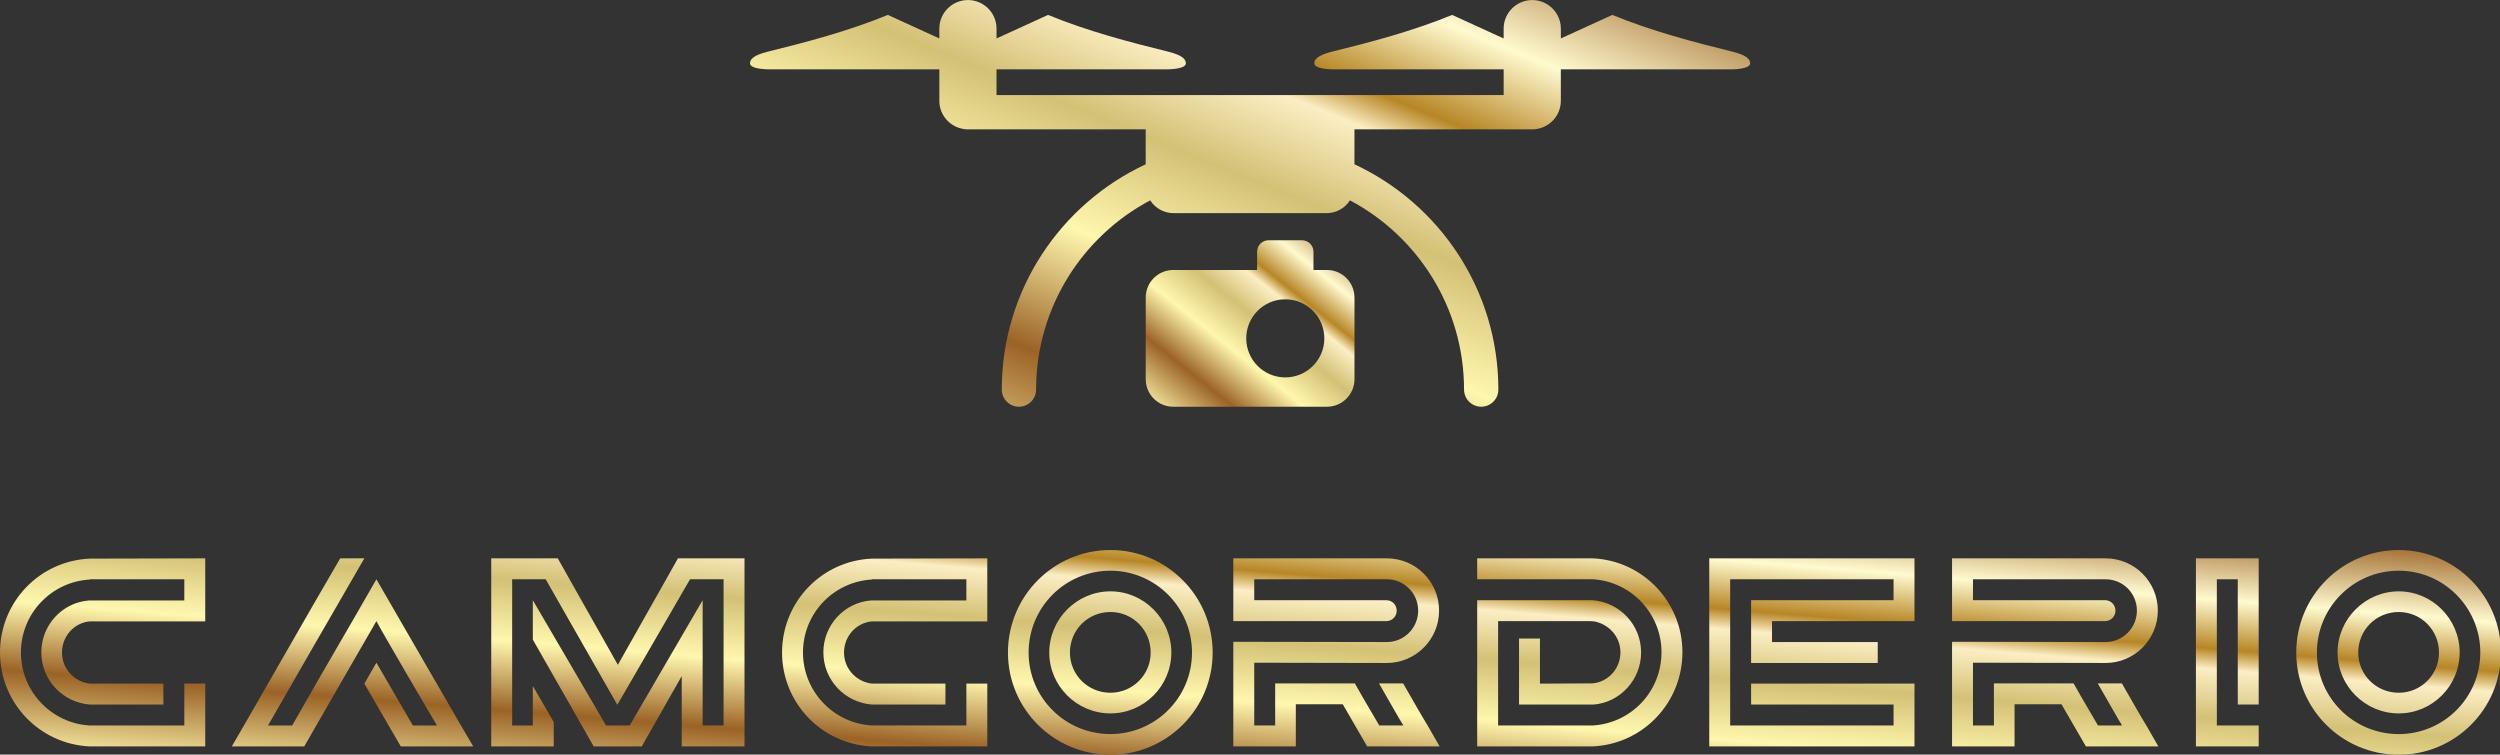 <svg xmlns="http://www.w3.org/2000/svg" width="418.2" height="126.233" viewBox="0 0 350 105.647"><rect x="0" y="0" width="350" height="105.647" fill="#333333" stroke="none"/><defs id="SvgjsDefs1236"><linearGradient id="SvgjsLinearGradient1241" x1="0" y1="1" x2="1" y2="0"><stop id="SvgjsStop1242" stop-color="#fff7ae" offset="0"/><stop id="SvgjsStop1243" stop-color="#9b6326" offset="0.21"/><stop id="SvgjsStop1244" stop-color="#fff7ae" offset="0.38"/><stop id="SvgjsStop1245" stop-color="#d3c175" offset="0.53"/><stop id="SvgjsStop1246" stop-color="#fceec4" offset="0.65"/><stop id="SvgjsStop1247" stop-color="#b78626" offset="0.7"/><stop id="SvgjsStop1248" stop-color="#fffacf" offset="0.82"/><stop id="SvgjsStop1249" stop-color="#9b6326" offset="1"/></linearGradient><linearGradient id="SvgjsLinearGradient1250" x1="0" y1="1" x2="1" y2="0"><stop id="SvgjsStop1251" stop-color="#fff7ae" offset="0"/><stop id="SvgjsStop1252" stop-color="#9b6326" offset="0.21"/><stop id="SvgjsStop1253" stop-color="#fff7ae" offset="0.38"/><stop id="SvgjsStop1254" stop-color="#d3c175" offset="0.53"/><stop id="SvgjsStop1255" stop-color="#fceec4" offset="0.65"/><stop id="SvgjsStop1256" stop-color="#b78626" offset="0.7"/><stop id="SvgjsStop1257" stop-color="#fffacf" offset="0.82"/><stop id="SvgjsStop1258" stop-color="#9b6326" offset="1"/></linearGradient></defs><g id="SvgjsG1237" featurekey="symbolFeature-0" transform="matrix(1.564,0,0,1.564,97.181,-46.1)" fill="url(#SvgjsLinearGradient1241)"><g xmlns="http://www.w3.org/2000/svg"><path fill="url(#SvgjsLinearGradient1241)" d="M92.941,34.099c-3.372-0.828-7.271-1.852-10.749-3.29l-4.61,2.108V32.04c0-1.413-1.146-2.56-2.561-2.56   s-2.56,1.146-2.56,2.56v0.878l-4.61-2.108c-3.479,1.438-7.377,2.462-10.75,3.29c-1.368,0.336-1.587,0.739-1.587,1.045   c0,0.537,1.637,0.537,1.637,0.537h15.311v2.301H72.12H56.609H42.92H27.409h-0.342v-2.301h15.31c0,0,1.639,0,1.639-0.537   c0-0.306-0.22-0.709-1.588-1.045c-3.373-0.828-7.271-1.852-10.749-3.29l-4.611,2.108V32.04c0-1.413-1.146-2.56-2.56-2.56   s-2.561,1.146-2.561,2.56v0.878l-4.611-2.108c-3.479,1.438-7.375,2.462-10.748,3.29C5.219,34.435,5,34.838,5,35.144   c0,0.537,1.637,0.537,1.637,0.537h15.311V38.5c0,1.274,0.934,2.323,2.153,2.519c0.104,0.022,0.21,0.035,0.32,0.035h0.022   c0.021,0,0.042,0.006,0.064,0.006c0.021,0,0.042-0.006,0.064-0.006h2.837h13.012v3.128c-7.599,3.538-12.882,11.244-12.882,20.164   c0,0.85,0.688,1.537,1.536,1.537s1.536-0.688,1.536-1.537c0-7.334,4.145-13.717,10.212-16.936c0.445,0.688,1.216,1.146,2.097,1.146   h13.689c0.881,0,1.651-0.458,2.097-1.146c6.067,3.219,10.212,9.602,10.212,16.936c0,0.85,0.688,1.537,1.536,1.537   c0.848,0,1.536-0.688,1.536-1.537c0-8.92-5.283-16.626-12.882-20.164v-3.128H72.12h2.838c0.021,0,0.041,0.006,0.063,0.006   s0.043-0.006,0.064-0.006h0.022c0.109,0,0.217-0.013,0.32-0.035c1.219-0.195,2.153-1.244,2.153-2.519v-2.819h15.311   c0,0,1.637,0,1.637-0.537C94.529,34.838,94.311,34.435,92.941,34.099z"/><path fill="url(#SvgjsLinearGradient1241)" d="M56.644,53.643h-1.206v-1.635c0-0.566-0.46-1.027-1.027-1.027h-2.99c-0.568,0-1.029,0.461-1.029,1.027   v1.635h-7.506c-1.361,0-2.464,1.102-2.464,2.463v7.312c0,1.361,1.103,2.465,2.464,2.465h13.759c1.36,0,2.464-1.104,2.464-2.465   v-7.312C59.107,54.744,58.004,53.643,56.644,53.643z M52.915,63.258c-1.931,0-3.495-1.564-3.495-3.494   c0-1.932,1.564-3.496,3.495-3.496c1.93,0,3.495,1.564,3.495,3.496C56.41,61.693,54.845,63.258,52.915,63.258z"/></g></g><g id="SvgjsG1238" featurekey="nameFeature-0" transform="matrix(0.939,0,0,0.939,0,66.938)" fill="url(#SvgjsLinearGradient1250)"><path d="M30.6 11.96 l0 9.4 l-17.2 0 c-2.36 0.2 -4.16 2.24 -4.16 4.64 s1.8 4.36 4.16 4.64 l10.96 0 l0 3.12 l-10.96 0 c-4.04 -0.32 -7.24 -3.64 -7.24 -7.8 c0 -4 3.08 -7.4 7.08 -7.72 l14.24 0 l0 -3.16 l-14.08 0 l0 0.04 c-5.72 0.32 -10.28 5.04 -10.28 10.88 c0 5.8 4.56 10.56 10.28 10.88 l14.08 0 l0 -6.24 l3.12 0 l0 9.36 l-17.2 0 c-7.48 -0.32 -13.4 -6.48 -13.4 -14 c0 -7.56 5.92 -13.68 13.4 -14 z M54.32 30.64 l1.8 -3.12 l5.44 9.36 l3.6 0 c-0.8 -1.28 -8.4 -14.28 -9.04 -15.56 l-7.84 13.6 l-2.92 5.08 l-10.8 0 c0.6 -1 4.64 -8.04 8.52 -14.8 c2.28 -3.96 4.8 -8.4 7.64 -13.24 l3.6 0 l-7.44 12.88 l-6.92 12.04 l3.6 0 c4.92 -8.68 8 -13.8 12.56 -21.8 c0.28 0.48 14.36 24.88 14.44 24.92 l-10.8 0 z M92.12 27.84 l8.96 -15.88 l9.92 0 l0 28.04 l-9.36 0 l0 -10.48 l-5.96 10.48 l-7.16 0 l-9.08 -15.92 l0 -5.88 l10.92 18.68 l3.52 0 l10.88 -18.68 l0 18.68 l3.12 0 l0 -21.8 l-5 0 l-10.84 18.72 l-10.68 -18.72 l-5 0 l0 21.8 l3.08 0 l0 -5.88 l3.12 5.36 l0 3.64 l-9.32 0 l0 -28.04 l9.92 0 z M147.2 11.96 l0 9.4 l-17.2 0 c-2.36 0.2 -4.16 2.24 -4.16 4.64 s1.8 4.36 4.16 4.64 l10.96 0 l0 3.12 l-10.96 0 c-4.04 -0.32 -7.24 -3.64 -7.24 -7.8 c0 -4 3.08 -7.4 7.08 -7.72 l14.24 0 l0 -3.16 l-14.08 0 l0 0.04 c-5.72 0.32 -10.28 5.04 -10.28 10.88 c0 5.8 4.56 10.56 10.28 10.88 l14.08 0 l0 -6.24 l3.12 0 l0 9.36 l-17.2 0 c-7.48 -0.32 -13.4 -6.48 -13.4 -14 c0 -7.56 5.92 -13.68 13.4 -14 z M165.56 10.72 c8.4 0 15.24 6.84 15.24 15.28 s-6.84 15.24 -15.24 15.24 c-8.44 0 -15.28 -6.8 -15.28 -15.24 s6.84 -15.28 15.28 -15.28 z M165.56 38.16 c6.72 0 12.16 -5.44 12.16 -12.16 s-5.44 -12.2 -12.16 -12.2 c-6.76 0 -12.2 5.48 -12.2 12.2 s5.44 12.16 12.2 12.16 z M165.56 16.88 c5 0 9.08 4.12 9.08 9.12 s-4.08 9.08 -9.08 9.08 s-9.12 -4.08 -9.12 -9.08 s4.12 -9.12 9.12 -9.12 z M165.56 32 c3.32 0 6 -2.68 6 -6 c0 -3.36 -2.68 -6.04 -6 -6.04 c-3.36 0 -6.04 2.68 -6.04 6.04 c0 3.32 2.68 6 6.04 6 z M214.64 40 l-10.8 0 l-3.64 -6.28 l-7 0 l0 6.28 l-9.32 0 l0 -15.6 l22.88 0.04 c2.6 0 4.68 -2.12 4.68 -4.68 c0 -2.6 -2.08 -4.68 -4.68 -4.68 l-19.76 0 l0 3.12 l19.76 0 c0.84 0.04 1.48 0.72 1.48 1.56 s-0.64 1.52 -1.48 1.56 l-0.04 0 l-0.04 0 l-22.8 0 l0 -9.36 l22.88 0 c4.32 0 7.8 3.48 7.8 7.8 c0 4.28 -3.48 7.8 -7.8 7.8 l-19.76 -0.04 l0 9.36 l3.12 0 l0 -6.28 l11.88 0 c1.28 2.32 3.44 5.88 3.64 6.28 l3.6 0 c-0.32 -0.44 -2.16 -3.72 -3.64 -6.28 l3.6 0 c1.32 2.28 2.64 4.64 3.72 6.4 z M220.24 11.96 l17.2 0 c7.48 0.32 13.4 6.48 13.4 14 c0 7.56 -5.92 13.72 -13.4 14.04 l-17.2 0 l0 -21.8 l17.2 0 c4.04 0.32 7.24 3.64 7.24 7.8 c0 4 -3.08 7.44 -7.08 7.76 l-11.12 0 l0 -9.84 l3.12 0 l0 6.72 l7.84 -0.04 c2.36 -0.2 4.16 -2.24 4.16 -4.6 c0 -2.04 -1.28 -3.72 -3.08 -4.4 c-0.68 -0.28 -1.08 -0.28 -2.16 -0.28 l-13 0 l0 15.56 l14.08 0 c5.72 -0.32 10.28 -5.04 10.28 -10.92 c0 -5.8 -4.56 -10.56 -10.28 -10.88 l-17.2 0 l0 -3.12 z M285.44 11.96 l0 9.36 l-21.24 0 l0 3.12 l15.76 0 l0 3.12 l-18.88 0 l0 -9.36 l21.24 0 l0 -3.12 l-24.36 0 l0 21.8 l24.36 0 l0 -3.12 l-21.24 0 l0 -3.12 l24.36 0 l0 9.36 l-30.6 0 l0 -28.04 l30.6 0 z M321.8 40 l-10.8 0 l-3.64 -6.28 l-7 0 l0 6.28 l-9.32 0 l0 -15.6 l22.88 0.04 c2.6 0 4.68 -2.12 4.68 -4.68 c0 -2.6 -2.08 -4.68 -4.68 -4.68 l-19.76 0 l0 3.12 l19.76 0 c0.84 0.04 1.48 0.72 1.48 1.56 s-0.64 1.52 -1.48 1.56 l-0.04 0 l-0.04 0 l-22.8 0 l0 -9.36 l22.88 0 c4.32 0 7.8 3.48 7.8 7.8 c0 4.28 -3.48 7.8 -7.8 7.8 l-19.76 -0.04 l0 9.36 l3.12 0 l0 -6.28 l11.88 0 c1.28 2.32 3.44 5.88 3.64 6.28 l3.6 0 c-0.32 -0.44 -2.16 -3.72 -3.64 -6.28 l3.6 0 c1.32 2.28 2.64 4.64 3.72 6.4 z M336.76 40 l-9.36 0 l0 -28.04 l9.36 0 l0 21.8 l-3.12 0 l0 -18.68 l-3.12 0 l0 21.8 l6.24 0 l0 3.12 z M357.64 10.72 c8.4 0 15.24 6.84 15.24 15.28 s-6.84 15.24 -15.24 15.24 c-8.44 0 -15.28 -6.8 -15.28 -15.24 s6.84 -15.28 15.28 -15.28 z M357.64 38.16 c6.72 0 12.16 -5.44 12.16 -12.16 s-5.44 -12.2 -12.16 -12.2 c-6.76 0 -12.2 5.48 -12.2 12.2 s5.44 12.16 12.2 12.16 z M357.64 16.88 c5 0 9.08 4.12 9.08 9.12 s-4.08 9.08 -9.08 9.08 s-9.12 -4.08 -9.12 -9.08 s4.12 -9.12 9.12 -9.12 z M357.64 32 c3.32 0 6 -2.68 6 -6 c0 -3.36 -2.68 -6.04 -6 -6.04 c-3.36 0 -6.04 2.68 -6.04 6.04 c0 3.32 2.68 6 6.04 6 z"/></g></svg>